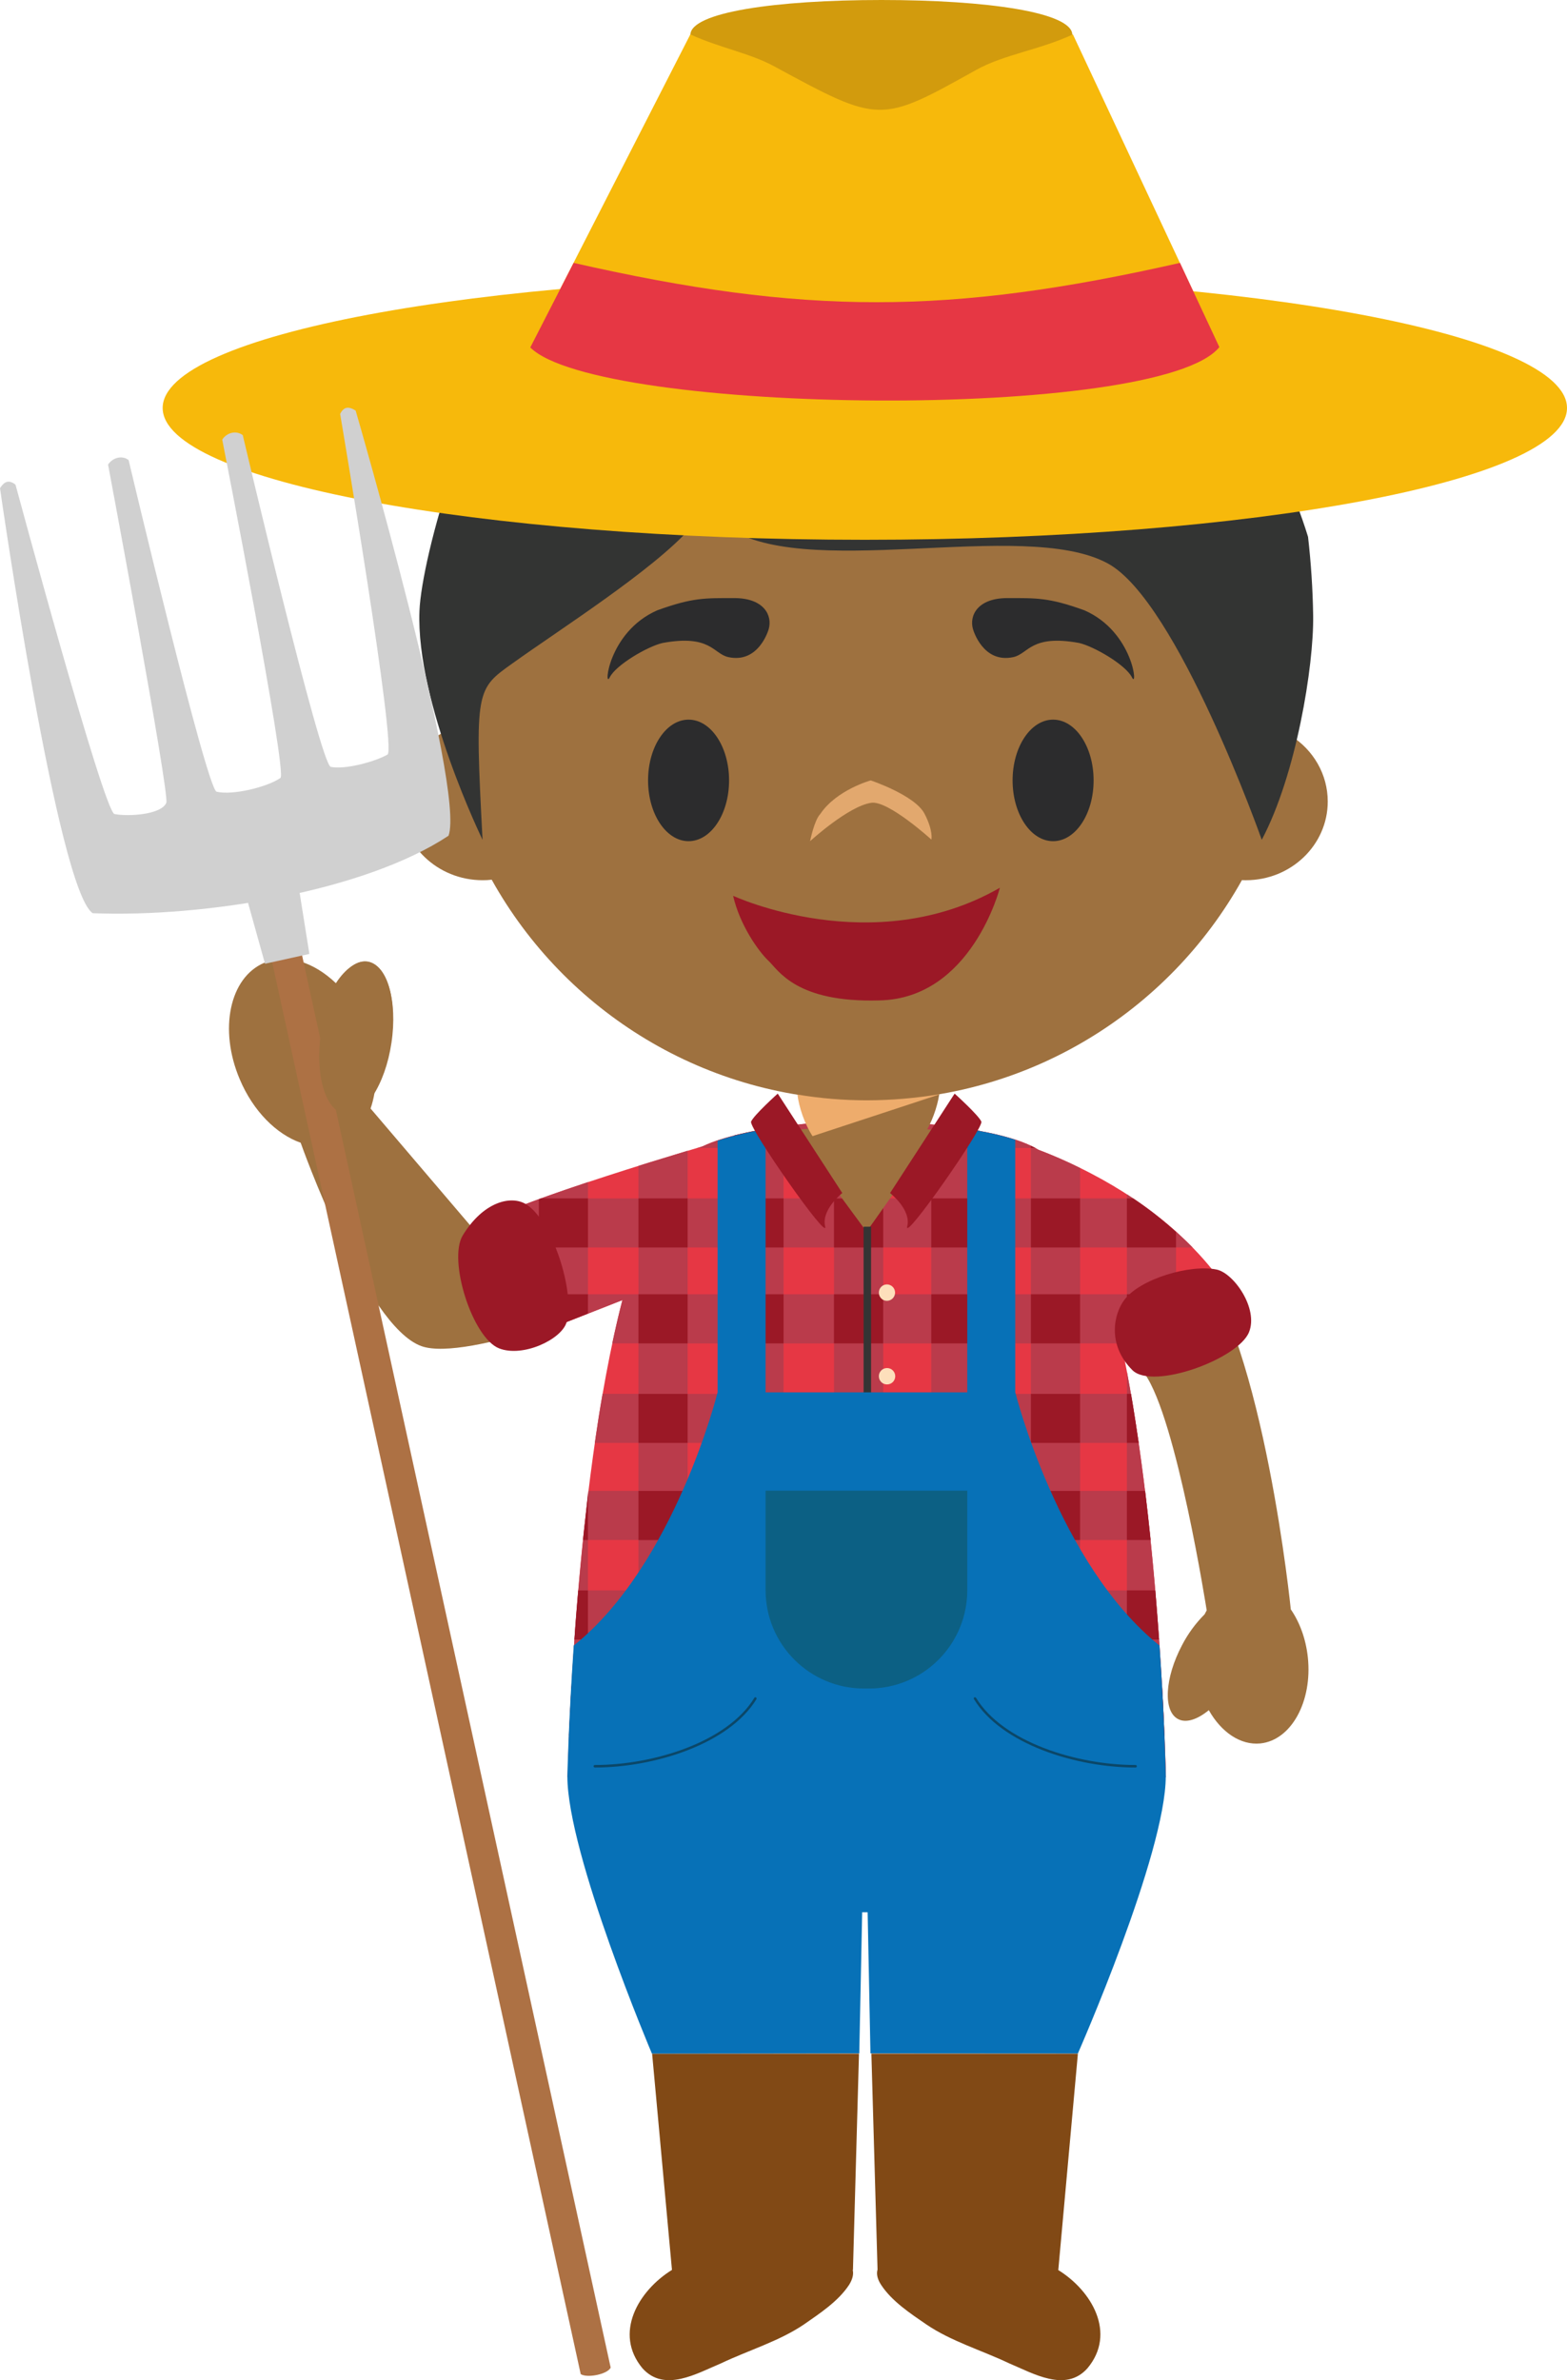 <svg version="1.1" xmlns="http://www.w3.org/2000/svg" xmlns:xlink="http://www.w3.org/1999/xlink" width="77.375" height="117.494" viewBox="0,0,77.375,117.494"><g transform="translate(-201,-121.476)"><g data-paper-data="{&quot;isPaintingLayer&quot;:true}" fill-rule="evenodd" stroke="none" stroke-width="1" stroke-linecap="butt" stroke-linejoin="miter" stroke-miterlimit="10" stroke-dasharray="" stroke-dashoffset="0" style="mix-blend-mode: normal"><path d="M253.242,233.527c1.676,1.029 2.894,3.136 1.454,4.856c-1.079,1.209 -2.671,0.257 -3.881,-0.25c-1.338,-0.636 -2.865,-1.088 -4.075,-1.914c-0.79,-0.542 -1.701,-1.142 -2.232,-1.952c-0.164,-0.252 -0.243,-0.502 -0.183,-0.74h0.006l-0.304,-10.676h10.197l-0.967,10.676h-0.015M243.116,233.527h-0.01c0.055,0.231 -0.022,0.488 -0.182,0.741c-0.529,0.808 -1.446,1.408 -2.226,1.951c-1.214,0.825 -2.744,1.278 -4.083,1.915c-1.21,0.506 -2.808,1.458 -3.892,0.25c-1.427,-1.72 -0.213,-3.821 1.457,-4.857l-0.98,-10.676h10.215l-0.298,10.676z" fill="#814915"/><path d="M214.049,169.004c1.113,-0.476 2.445,-0.038 3.537,1.006c0.479,-0.739 1.067,-1.151 1.602,-1.05c1.012,0.2 1.48,2.117 1.056,4.29c-0.136,0.76 -0.39,1.493 -0.752,2.175c-0.043,0.262 -0.108,0.521 -0.194,0.772l5.106,5.988l10.833,-3.874c0,0 -1.842,2.922 -2.293,3.981c-0.334,0.781 -0.98,3.236 -0.98,3.236c0,0 -7.906,3.21 -10.158,2.398c-2.774,-1 -5.957,-10.032 -5.957,-10.032v-0.006c-1.195,-0.419 -2.349,-1.562 -3.01,-3.133c-1.046,-2.459 -0.502,-5.03 1.21,-5.751M260.032,183.56c3.4,4.34 4.71,17.41 4.71,17.41c0,0 0,-0.019 -0.01,-0.057c0.44,0.636 0.747,1.455 0.846,2.373c0.232,2.187 -0.82,4.09 -2.34,4.253c-0.99,0.1 -1.941,-0.562 -2.549,-1.642c-0.567,0.463 -1.123,0.65 -1.52,0.438c-0.748,-0.392 -0.657,-2.028 0.194,-3.64c0.292,-0.565 0.669,-1.081 1.118,-1.531c0.038,-0.067 0.065,-0.13 0.103,-0.194c0,0 -1.478,-9.442 -3.057,-11.671c-0.792,-1.122 -1.3,-1.748 -1.482,-2.247c-0.15,-0.397 -0.301,-1.157 -0.364,-1.446c-0.51,-2.24 -3.287,-7.295 -3.287,-7.295c0,0 5.974,3.13 7.638,5.249" data-paper-data="{&quot;origPos&quot;:null}" fill="#9e713f"/><path d="M225.824,181.372c0,0 2.239,-1.042 9.877,-3.311c2.116,-1.009 6.4,-1.215 6.4,-1.215l1.63,0.09h0.137l1.627,-0.059c0,0 4.853,0.175 6.782,1.358c7.49,2.88 9.687,7.569 9.687,7.569c-0.772,3.025 -5.075,3.025 -5.075,3.025l-0.428,-0.581c1.872,9.204 2.108,20.962 2.108,20.962h-12.846l-1.89,-2.366l-1.875,2.366h-12.93c0,0 0.283,-14.164 2.705,-23.556l-4.635,1.821c0,0 -2.05,-3.553 -1.274,-6.103" fill="#e63744"/><path d="M230.033,183.057h2.494v2.31h-2.494zM230.03,199.984v-2.487h2.495v2.487h-2.494zM230.033,202.411h2.494v2.31h-2.494zM234.955,183.057h2.304v2.31h-2.304zM234.955,187.793h2.304v2.49h-2.304zM234.955,192.703h2.304v2.37h-2.304zM234.955,197.5h2.304v2.486h-2.304zM234.955,202.411h2.304v2.31h-2.304zM239.692,178.144h2.49v2.49h-2.49zM239.692,183.057h2.49v2.31h-2.49zM239.692,187.793h2.49v2.49h-2.49zM239.692,192.703h2.49v2.37h-2.49zM239.692,197.5h2.49v2.486h-2.49zM239.692,202.411h2.49v2.31h-2.49zM244.613,180.634v-2.49h2.371v2.49h-2.372zM244.613,185.367v-2.31h2.371v2.31h-2.372zM244.613,190.283v-2.49h2.371v2.49h-2.372zM244.613,195.073v-2.37h2.371v2.37h-2.372zM244.613,199.986v-2.486h2.371v2.486h-2.372zM244.613,204.721v-2.31h2.371v2.31h-2.372zM249.413,180.634v-2.49h2.491v2.49h-2.492zM249.413,185.367v-2.31h2.491v2.31h-2.492zM249.413,190.283v-2.49h2.491v2.49h-2.492zM249.413,195.073v-2.37h2.491v2.37h-2.492zM249.413,199.986v-2.486h2.491v2.486h-2.492zM249.413,204.721v-2.31h2.491v2.31h-2.492zM254.333,183.057h2.31v2.31h-2.31zM254.333,192.704h2.31v2.368h-2.31zM254.333,197.5h2.31v2.486h-2.31zM254.333,202.411h2.31v2.31h-2.31zM225.815,181.374c0,0 1.06,-0.497 4.218,-1.545v0.806h2.492v-1.608c0.727,-0.23 1.574,-0.476 2.43,-0.747v2.354h2.302v-2.49h-1.84c0.091,0 0.185,-0.053 0.283,-0.084c2.118,-1.007 6.4,-1.215 6.4,-1.215l1.631,0.09h0.135l1.63,-0.056c0,0 4.85,0.175 6.78,1.355c0.701,0.263 1.388,0.563 2.057,0.9v1.5h2.311v-0.202c1.177,0.75 2.265,1.631 3.244,2.625h-0.818v2.31h2.499v-0.23c0.3,0.418 0.39,0.668 0.39,0.668c-0.234,0.907 -0.782,1.543 -1.438,1.987h-1.45v0.676c-1.152,0.36 -2.192,0.36 -2.192,0.36l-0.235,-0.32v-0.716h-2.31v2.49h2.311v-1.09c1.701,9.044 1.926,20.017 1.926,20.017h-1.927v-2.063h-2.31v2.063h-2.429v-2.063h-2.491v2.063h-2.429v-2.063h-2.371v0.686l-0.783,-0.99l-1.65,2.07v-1.766h-2.488v2.063h-2.435v-2.063h-2.302v2.063h-2.43v-2.063h-2.492v2.063h-1.005c0.133,-4.725 0.476,-9.442 1.03,-14.137h2.467v-2.368h-2.155c0.112,-0.785 0.24,-1.63 0.382,-2.422h1.773v-2.49h-1.295c0.156,-0.727 0.321,-1.448 0.502,-2.137l-4.636,1.822c0,0 -0.514,-0.893 -0.927,-2.11h1.436v-2.31h-1.947c-0.044,-0.604 -0.004,-1.151 0.156,-1.684z" fill="#ba3b4b"/><path d="M251.904,180.634h2.429v2.423h-2.429zM256.643,183.057h2.426v-0.77c-0.606,-0.541 -1.29,-1.101 -2.116,-1.653h-0.31zM256.644,185.367h2.426v2.425h-2.426zM251.904,185.367h2.429v2.425h-2.429zM246.984,180.634h2.429v2.423h-2.429zM246.984,185.367h2.429v2.425h-2.429zM242.18,185.367h2.43v2.425h-2.43zM237.257,180.634h2.433v2.423h-2.433zM237.257,185.367h2.433v2.425h-2.433zM232.525,180.634h2.428v2.423h-2.428zM232.525,185.367h2.428v2.425h-2.428zM227.714,180.634c-0.037,0 -0.048,0.027 -0.107,0.04v2.383h2.427v-2.423h-2.32M230.032,185.367h-2.424v1.905l2.424,-0.953zM237.258,177.519v0.626h2.433v-1.076c-0.819,0.105 -1.631,0.256 -2.433,0.451zM252.13,178.144c-0.069,-0.033 -0.165,-0.07 -0.225,-0.11v0.11h0.225M251.904,190.283h2.429v2.421h-2.429zM246.984,190.283h2.429v2.421h-2.429zM242.18,190.283h2.43v2.421h-2.43zM237.257,190.283h2.433v2.421h-2.433zM232.525,190.283h2.428v2.421h-2.428zM251.904,195.074h2.429v2.426h-2.429zM246.984,195.074h2.429v2.426h-2.429zM242.18,195.074h2.43v2.426h-2.43zM237.257,195.074h2.433v2.426h-2.433zM232.525,195.074h2.428v2.426h-2.428zM251.904,199.986h2.429v2.425h-2.429zM246.984,199.986h2.429v2.425h-2.429zM242.18,199.986h2.43v2.425h-2.43zM237.257,199.986h2.433v2.425h-2.433zM232.525,199.986h2.428v2.425h-2.428zM251.904,204.72h2.429v2.426h-2.429zM246.984,204.72h2.429v2.426h-2.429zM242.181,207.144h1.414l0.239,-0.3l0.24,0.301h0.537v-2.425h-2.431zM237.257,204.72h2.433v2.426h-2.433zM232.525,204.72h2.428v2.426h-2.428zM256.643,192.703h0.584c-0.12,-0.806 -0.243,-1.625 -0.378,-2.42h-0.206zM256.643,197.498h1.174c-0.086,-0.8 -0.172,-1.608 -0.272,-2.425h-0.902zM256.643,202.41h1.592c-0.06,-0.765 -0.118,-1.581 -0.188,-2.426h-1.404zM256.643,204.719v2.426h1.853c-0.022,-0.676 -0.062,-1.499 -0.112,-2.425h-1.741zM230.032,195.169c-0.063,0.786 -0.166,1.544 -0.246,2.329h0.246v-2.328M229.363,202.411h0.668v-2.426h-0.48c-0.074,0.851 -0.139,1.64 -0.188,2.425zM229.092,207.145h0.94v-2.425h-0.818c-0.051,0.907 -0.087,1.755 -0.123,2.425zM242.771,180.635h-0.59v2.423h2.43v-2.225l-0.835,1.183zM247.319,177.012l-0.335,0.472v0.66h2.428v-0.833c-0.729,-0.139 -1.46,-0.236 -2.092,-0.299z" fill="#9b1826"/><path d="M243.788,182.277l-3.672,-4.996c0.659,-0.081 1.321,-0.139 1.984,-0.175l1.632,0.09h0.134l1.63,-0.056c0,0 0.78,0.025 1.83,0.133z" data-paper-data="{&quot;origPos&quot;:null}" fill="#9e713f"/><path d="M256.913,189.11c-1.26,-1.26 -0.913,-2.782 -0.397,-3.465c0.787,-1.05 3.27,-1.77 4.56,-1.498c0.846,0.178 2.066,1.915 1.6,3.084c-0.52,1.326 -4.756,2.882 -5.763,1.88M223.85,182.46c1.008,-1.66 2.388,-2 3.13,-1.535c1.303,0.815 2.423,4.339 1.999,5.819c-0.249,0.855 -2.159,1.754 -3.335,1.293c-1.322,-0.522 -2.534,-4.367 -1.794,-5.577" fill="#9b1826"/><path d="M243.642,182.03h0.37v24.813h-0.369z" fill="#343434"/><path d="M244.396,185.285c-0.002,-0.221 0.175,-0.402 0.396,-0.405c0.223,0 0.405,0.181 0.405,0.405c0,0.223 -0.181,0.405 -0.405,0.405c-0.217,0 -0.396,-0.181 -0.396,-0.404M244.395,189.413c0,-0.224 0.181,-0.405 0.405,-0.405c0.224,0 0.405,0.181 0.405,0.405c0,0.109 -0.044,0.213 -0.121,0.289c-0.078,0.076 -0.183,0.118 -0.292,0.115c-0.217,0 -0.396,-0.181 -0.396,-0.404M244.396,193.052c-0.001,-0.22 0.176,-0.401 0.396,-0.404c0.109,-0.002 0.214,0.039 0.292,0.115c0.078,0.076 0.122,0.18 0.121,0.289c-0.001,0.109 -0.044,0.213 -0.122,0.289c-0.078,0.076 -0.182,0.118 -0.291,0.117c-0.217,0 -0.396,-0.187 -0.396,-0.406M244.396,197.119c-0.002,-0.221 0.175,-0.402 0.396,-0.405c0.109,-0.003 0.215,0.039 0.293,0.115c0.078,0.076 0.122,0.181 0.121,0.29c0,0.224 -0.181,0.405 -0.405,0.405c-0.224,0 -0.405,-0.181 -0.405,-0.405M244.396,200.817c-0.001,-0.106 0.04,-0.208 0.114,-0.284c0.074,-0.076 0.176,-0.119 0.282,-0.12c0.109,-0.003 0.215,0.038 0.292,0.114c0.078,0.076 0.121,0.181 0.121,0.29c0,0.109 -0.044,0.212 -0.122,0.288c-0.078,0.076 -0.183,0.117 -0.291,0.114c-0.22,-0.002 -0.397,-0.182 -0.396,-0.402" fill="#fddfbb"/><path d="M258.255,202.707c0.258,3.783 0.308,6.446 0.308,6.446c0,3.831 -4.339,13.69 -4.339,13.69l-10.243,-0.006l-0.139,-6.966h-0.27l-0.143,6.966l-10.239,0.013c0,0 -4.175,-9.845 -4.175,-13.693c0,0 0.057,-2.667 0.315,-6.45c4.992,-4 7.103,-12.499 7.103,-12.499v-12.424c0.773,-0.252 1.566,-0.439 2.37,-0.56v12.984h9.959v-13.003c0.791,0.12 1.651,0.297 2.368,0.535v12.459c0,0 2.127,8.508 7.125,12.508" fill="#0771b7"/><path d="M257.072,208.728c-2.948,0 -6.637,-1.16 -7.98,-3.377c-0.021,-0.027 -0.008,-0.065 0.017,-0.085c0.025,-0.011 0.065,-0.005 0.084,0.02c1.328,2.181 4.967,3.318 7.878,3.318c0.036,0 0.063,0.025 0.063,0.061c0,0.017 -0.006,0.033 -0.018,0.045c-0.012,0.012 -0.028,0.018 -0.045,0.018M230.37,208.728c2.947,0 6.632,-1.16 7.983,-3.377c0.013,-0.031 0.002,-0.066 -0.025,-0.085c-0.025,-0.011 -0.066,-0.005 -0.078,0.02c-1.326,2.181 -4.973,3.318 -7.88,3.318c-0.034,0 -0.06,0.025 -0.06,0.061c0,0.036 0.026,0.063 0.06,0.063" fill="#0b4768"/><path d="M248.762,195.06v4.914c0.001,1.289 -0.511,2.525 -1.423,3.435c-0.912,0.911 -2.148,1.422 -3.436,1.42h-0.242c-2.682,-0.001 -4.856,-2.173 -4.858,-4.855v-4.913h9.96z" fill="#0c6084"/><path d="M244.95,180.37l3.187,-4.909c0,0 1.19,1.07 1.32,1.384c0.116,0.311 -3.86,6.002 -3.66,5.17c0.207,-0.829 -0.847,-1.646 -0.847,-1.646zM239.403,175.461c0,0 -1.191,1.07 -1.316,1.384c-0.12,0.311 3.86,6.002 3.656,5.17c-0.198,-0.829 0.847,-1.646 0.847,-1.646z" data-paper-data="{&quot;origPos&quot;:null}" fill="#9b1826"/><path d="M264.758,157.807c1.088,0.695 1.803,1.886 1.803,3.236c0,2.141 -1.809,3.884 -4.042,3.884c-0.064,0 -0.128,0 -0.194,-0.006c-3.619,6.484 -10.557,10.871 -18.517,10.871c-7.967,0 -14.911,-4.393 -18.529,-10.89c-0.147,0.019 -0.294,0.025 -0.45,0.025c-2.229,0 -4.044,-1.743 -4.044,-3.885c0,-1.452 0.822,-2.713 2.048,-3.38c-0.142,-0.994 -0.22,-2.008 -0.22,-3.038c0,-11.686 9.495,-21.164 21.195,-21.164c11.702,0 21.195,9.478 21.195,21.164c0,1.08 -0.085,2.141 -0.245,3.183" data-paper-data="{&quot;origPos&quot;:null}" fill="#9e713f"/><path d="M238.95,152.552c0,0 -0.48,1.695 -1.992,1.36c-0.738,-0.164 -0.868,-1.13 -3.238,-0.697c-0.745,0.17 -2.312,1.087 -2.614,1.7c-0.302,0.613 -0.084,-2.248 2.35,-3.312c1.756,-0.634 2.351,-0.603 3.805,-0.603c1.453,0 1.901,0.853 1.69,1.552M249.05,152.552c0,0 0.48,1.695 1.992,1.36c0.738,-0.164 0.868,-1.13 3.238,-0.697c0.745,0.17 2.312,1.087 2.614,1.7c0.302,0.613 0.084,-2.248 -2.35,-3.312c-1.756,-0.634 -2.351,-0.603 -3.805,-0.603c-1.453,0 -1.901,0.853 -1.69,1.552M237,160c0,1.657 -0.895,3 -2,3c-1.105,0 -2,-1.343 -2,-3c0,-1.657 0.895,-3 2,-3c1.105,0 2,1.343 2,3M255,160c0,1.657 -0.895,3 -2,3c-1.105,0 -2,-1.343 -2,-3c0,-1.657 0.895,-3 2,-3c1.105,0 2,1.343 2,3" fill="#2c2c2d"/><path d="M241,163c0,0 0.207,-1.042 0.504,-1.342c0.801,-1.195 2.491,-1.658 2.491,-1.658c0,0 2.175,0.727 2.654,1.641c0.443,0.852 0.341,1.28 0.341,1.28c0,0 -2.125,-1.934 -2.965,-1.816c-1.127,0.158 -3.025,1.895 -3.025,1.895z" fill="#e2a86e"/><path d="M237.2,165.696c0,0 6.897,3.208 13.172,-0.397c0,0 -1.39,5.47 -5.95,5.561c-4.115,0.122 -4.984,-1.492 -5.477,-1.956c-0.492,-0.463 -1.42,-1.772 -1.745,-3.208" data-paper-data="{&quot;origPos&quot;:null}" fill="#9b1826"/><path d="M265.841,151.865c0.034,2.488 -0.837,7.863 -2.538,11.067c0,0 -4.162,-11.777 -7.602,-13.642c-4.191,-2.282 -15.254,1.006 -19.002,-1.945c-0.625,-0.497 -0.555,-1.602 -0.555,-1.602c0,0 -0.716,1.414 -1.06,1.804c-1.819,2.066 -6.529,5.059 -8.766,6.666c-1.8,1.285 -1.886,1.273 -1.49,8.72c0,0 -3.301,-6.78 -3.116,-11.3c0.051,-1.305 0.684,-4.193 1.714,-7.133c3.729,-7.473 11.458,-12.612 20.388,-12.612c10.256,0 18.926,6.779 21.774,16.088c0.148,1.292 0.233,2.59 0.253,3.89" fill="#333433"/><path d="M242.152,178.214c-0.983,0 -1.79,-2.122 -1.79,-3.092h7.045c0,0.97 -0.794,3.092 -1.79,3.092h-3.465" data-paper-data="{&quot;origPos&quot;:null}" fill="#9e713f"/><path d="M241.122,177.561c-0.396,-0.605 -0.674,-1.443 -0.746,-2.053c1.119,0.187 2.268,0.284 3.436,0.284c1.201,-0.003 2.4,-0.104 3.584,-0.303l-0.013,0.013l-6.261,2.058" fill="#eeac6c"/><path d="M278.375,141.615c0,3.593 -15.522,6.507 -34.673,6.507c-19.147,0 -34.67,-2.914 -34.67,-6.507c0,-3.596 15.523,-6.516 34.67,-6.516c19.15,0 34.673,2.92 34.673,6.516" fill="#f7b90b"/><path d="M253.95,123.2c0,1.124 -4.216,4.038 -9.425,4.038c-5.218,0 -9.436,-2.914 -9.436,-4.038c0,-1.12 4.218,-1.724 9.436,-1.724c5.209,0 9.425,0.604 9.425,1.724" fill="#d29b0d"/><path d="M261.209,138.611c-2.968,3.672 -30.675,3.352 -34.025,0.017l7.903,-15.453c1.438,0.661 2.924,0.914 4.14,1.575c5.22,2.83 5.22,2.83 9.957,0.187c1.392,-0.778 3.127,-0.987 4.794,-1.762z" fill="#f7b90b"/><path d="M261.209,138.611c-2.968,3.672 -30.675,3.352 -34.025,0.017l2.14,-4.175c11.386,2.588 18.528,2.588 29.941,0l1.944,4.158" fill="#e63744"/><path d="M231.154,238.352c-0.168,0.337 -1.168,0.524 -1.48,0.32l-15.988,-73.139l1.482,-0.322z" data-paper-data="{&quot;origPos&quot;:null}" fill="#ad7144"/><path d="M216.276,168.566l-2.19,0.484l-1.145,-4.103l2.667,-0.577z" fill="#d0d0d0"/><path d="M217.795,141.909c0.182,-0.358 0.411,-0.386 0.766,-0.166c0,0 5.43,18.665 4.587,20.987c-4.088,2.714 -11.985,4.046 -17.569,3.826c-1.744,-1.155 -4.579,-20.98 -4.579,-20.98c0.219,-0.347 0.445,-0.427 0.765,-0.176c0,0 4.362,16.157 4.889,16.26c0.643,0.129 2.294,0.047 2.557,-0.551c0.181,-0.406 -2.875,-16.699 -2.875,-16.699c0.224,-0.347 0.694,-0.473 1.014,-0.223c0,0 3.857,16.265 4.347,16.372c0.784,0.188 2.491,-0.225 3.151,-0.68c0.355,-0.244 -2.875,-16.702 -2.875,-16.702c0.219,-0.344 0.689,-0.47 1.014,-0.22c0,0 3.83,16.272 4.346,16.375c0.709,0.144 2.174,-0.251 2.8,-0.606c0.47,-0.27 -2.338,-16.817 -2.338,-16.817" fill="#d0d0d0"/><path d="M220.328,172.96c-0.308,2.077 -1.34,3.648 -2.298,3.5c-0.968,-0.143 -1.49,-1.945 -1.18,-4.014c0.31,-2.078 1.336,-3.647 2.295,-3.506c0.968,0.15 1.499,1.946 1.183,4.02" data-paper-data="{&quot;origPos&quot;:null}" fill="#9e713f"/></g></g></svg>